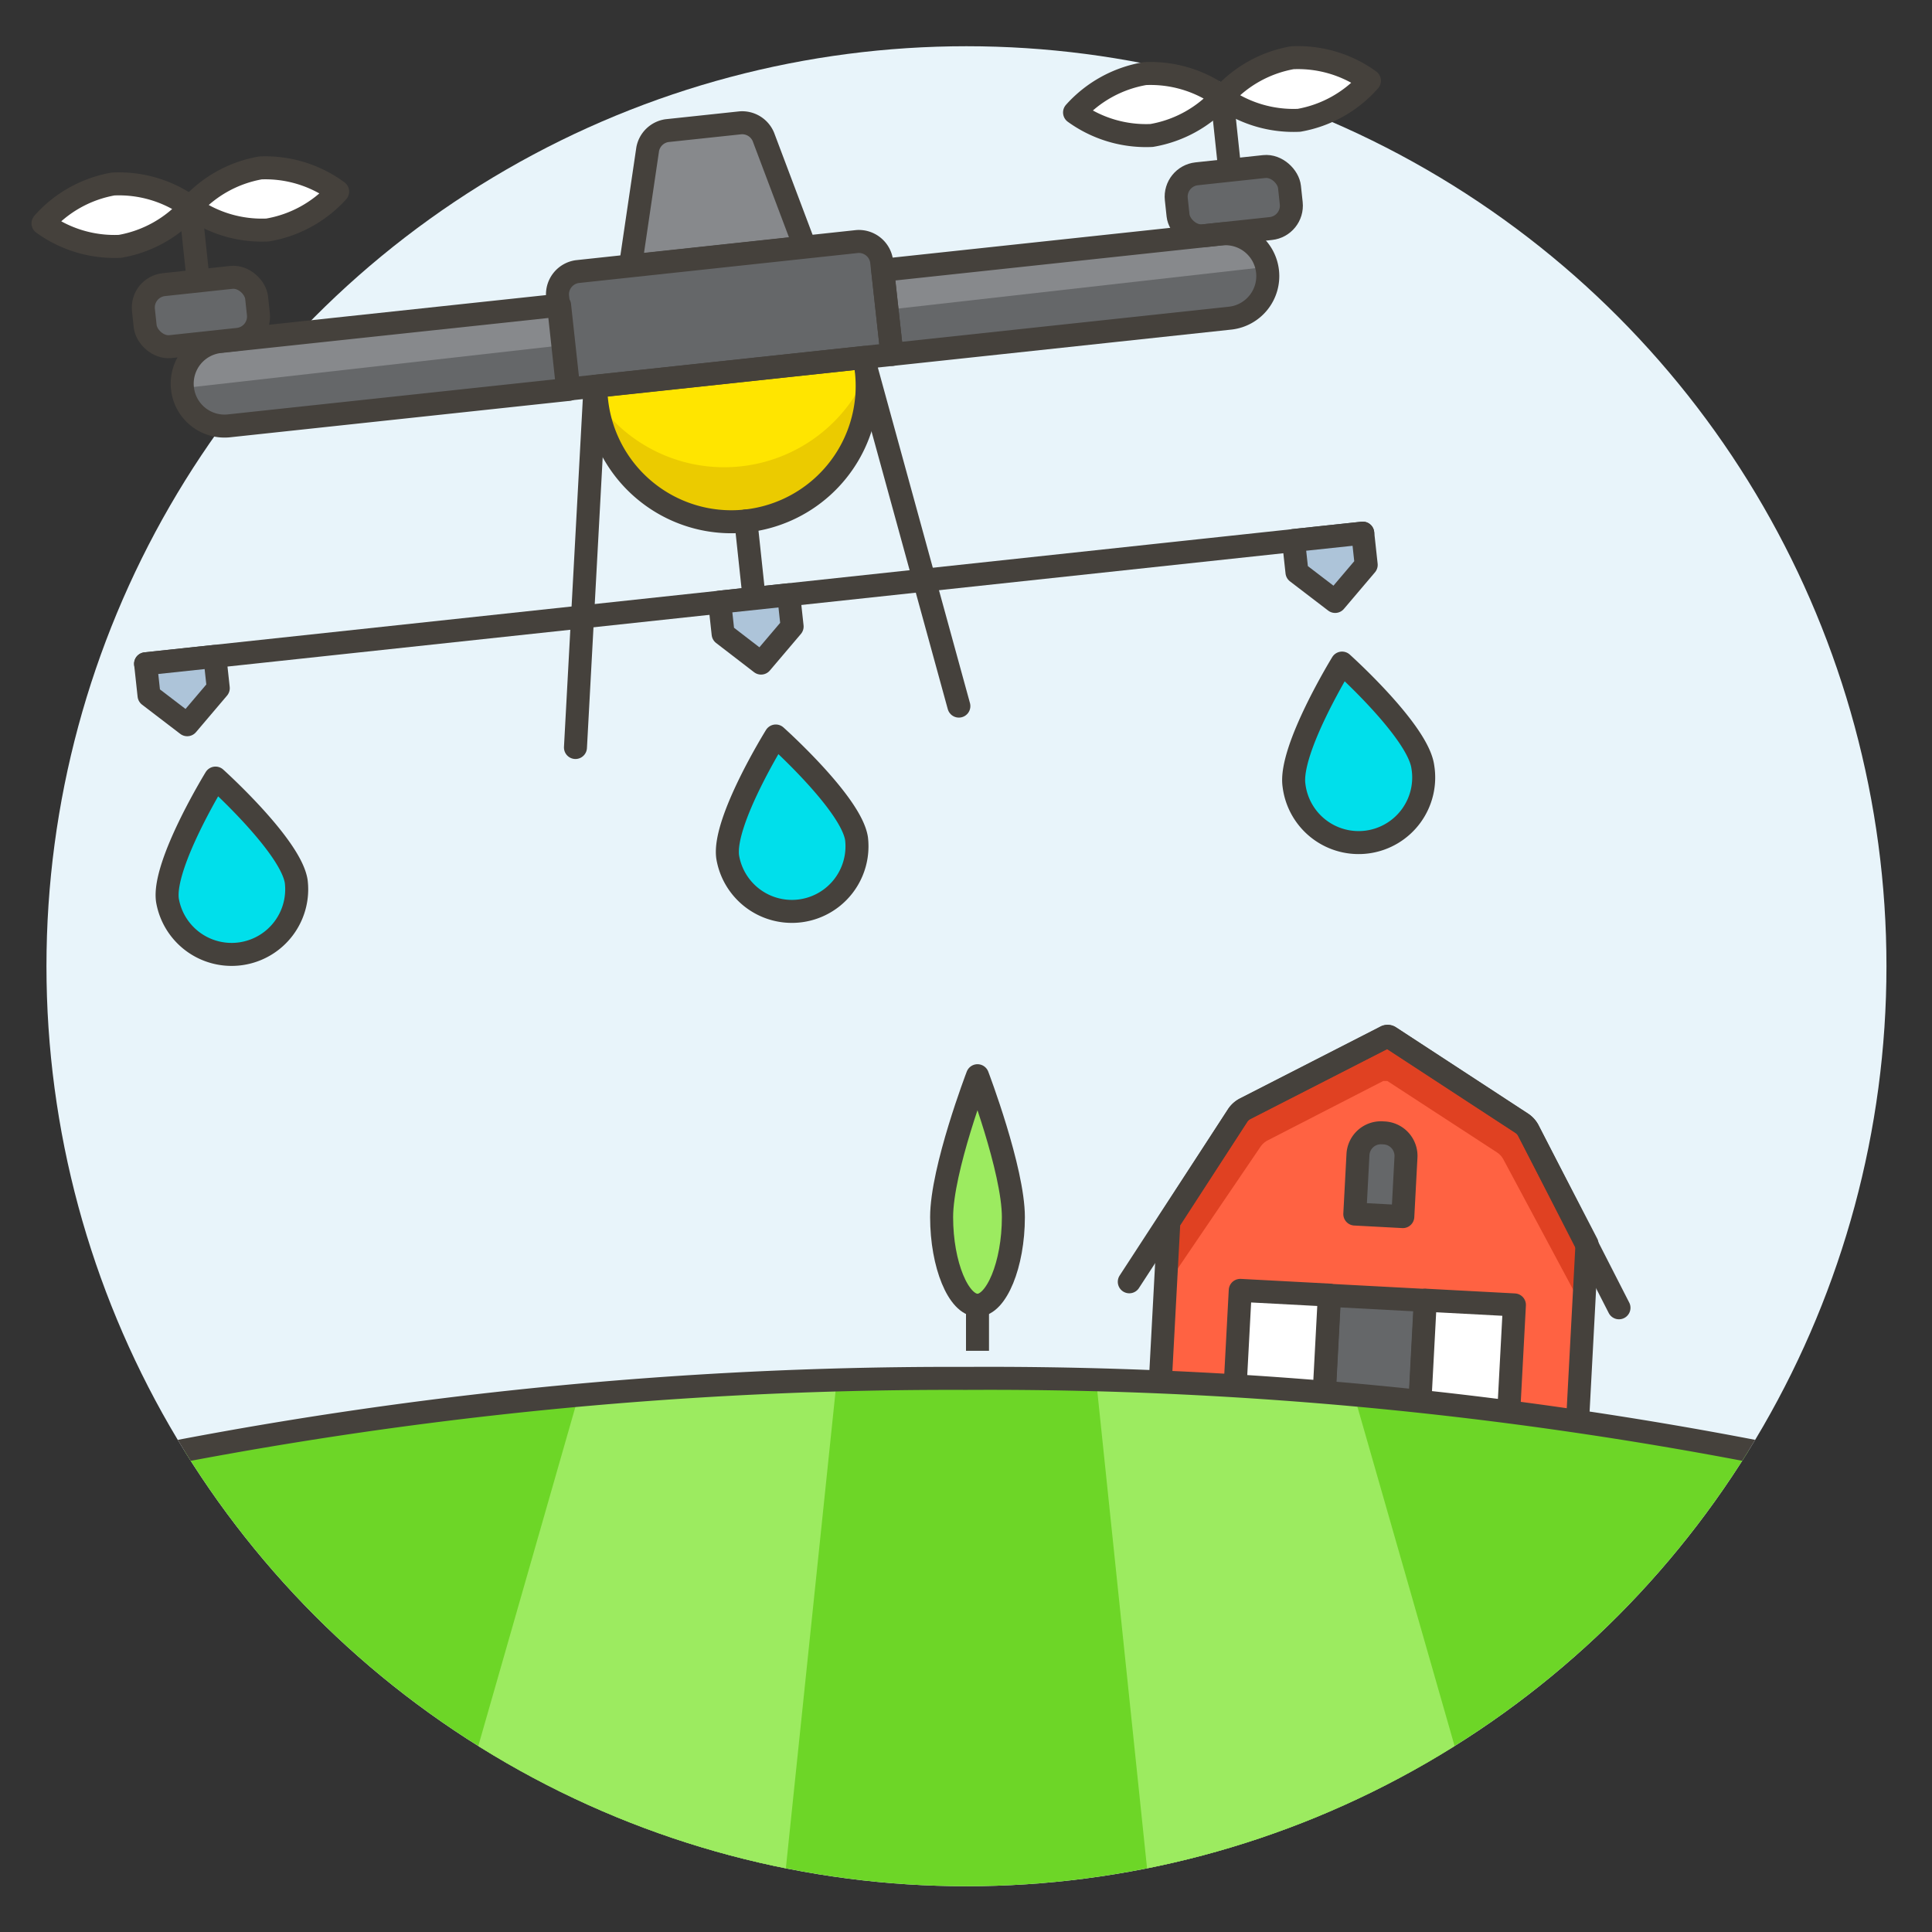 <svg id="Multicolor" xmlns="http://www.w3.org/2000/svg" xmlns:xlink="http://www.w3.org/1999/xlink" viewBox="0 0 84 84"><rect x="0" y="0" width="84" height="84" fill="#333333" stroke="none"/><defs><style>.cls-1,.cls-12,.cls-14,.cls-6,.cls-7{fill:none;}.cls-2{fill:#e8f4fa;}.cls-3{clip-path:url(#clip-path);}.cls-4{fill:#ff6242;}.cls-5{fill:#e04122;}.cls-12,.cls-13,.cls-14,.cls-18,.cls-20,.cls-21,.cls-6,.cls-7,.cls-8,.cls-9{stroke:#45413c;}.cls-18,.cls-20,.cls-21,.cls-6,.cls-7,.cls-8,.cls-9{stroke-linecap:round;}.cls-13,.cls-14,.cls-18,.cls-20,.cls-21,.cls-6,.cls-8,.cls-9{stroke-linejoin:round;}.cls-12,.cls-7{stroke-miterlimit:10;}.cls-15,.cls-8{fill:#656769;}.cls-9{fill:#fff;}.cls-10{fill:#6dd627;}.cls-11,.cls-13{fill:#9ceb60;}.cls-16,.cls-18{fill:#87898c;}.cls-17{fill:#ffe500;}.cls-19{fill:#ebcb00;}.cls-20{fill:#adc4d9;}.cls-21{fill:#00dfeb;}</style><clipPath id="clip-path"><circle class="cls-1" cx="42.02" cy="42.01" r="40"/></clipPath></defs><title>Harvest drone</title><g id="Background"><circle class="cls-2" cx="42.02" cy="42.01" r="40"/><g class="cls-3"><path class="cls-4" d="M66.44,49.14a.86.86,0,0,0-.28-.3l-5.74-3.75a.17.17,0,0,0-.18,0l-6.1,3.12a.88.88,0,0,0-.32.28l-3,4.63-.44,8.24,18.18,1L69,54.08Z"/><path class="cls-5" d="M66.44,49.14a.86.86,0,0,0-.28-.3l-5.74-3.75-.09,0-.09,0-6.1,3.12a.86.86,0,0,0-.31.27l-3,4.64-.15,2.81,4.13-6.08a.86.86,0,0,1,.31-.27L60.14,47l.09,0,.09,0,4.76,3.1a.86.86,0,0,1,.28.3l3.47,6.48L69,54.08Z"/><path class="cls-6" d="M66.44,49.14a.86.86,0,0,0-.28-.3l-5.74-3.75a.17.17,0,0,0-.18,0l-6.1,3.12a.88.88,0,0,0-.32.28l-3,4.63-.44,8.24,18.18,1L69,54.08Z"/><path class="cls-7" d="M70.39,56.86l-3.95-7.73a.86.86,0,0,0-.28-.3l-5.74-3.75a.17.17,0,0,0-.18,0l-6.1,3.12a.88.88,0,0,0-.32.28L49.1,55.73"/><rect class="cls-8" x="57.66" y="56.42" width="4.18" height="5.43" transform="translate(3.22 -3.08) rotate(3.04)"/><rect class="cls-9" x="53.78" y="56.2" width="3.88" height="5.43" transform="translate(3.2 -2.87) rotate(3.04)"/><rect class="cls-9" x="61.83" y="56.63" width="3.88" height="5.43" transform="translate(3.23 -3.3) rotate(3.04)"/><path class="cls-8" d="M60,49.25h.09a1,1,0,0,1,1,1v2.59a0,0,0,0,1,0,0H59a0,0,0,0,1,0,0V50.25A1,1,0,0,1,60,49.25Z" transform="translate(2.79 -3.11) rotate(3.04)"/><path class="cls-10" d="M.21,91.09H90.38l4.88-23.22A176,176,0,0,0,42,59.93,179.18,179.18,0,0,0-4.4,65.87Z"/><path class="cls-11" d="M50.9,91.09H67.59L58.88,60.68q-5.53-.49-11.22-.66Z"/><path class="cls-11" d="M16.45,91.09H33.14L36.38,60c-3.79.11-7.54.34-11.22.67Z"/><path class="cls-12" d="M.21,91.09H90.38l4.88-23.22A176,176,0,0,0,42,59.93,179.18,179.18,0,0,0-4.4,65.87Z"/></g><path class="cls-13" d="M44.06,52.92c0,2.06-.74,3.83-1.56,3.83S40.94,55,40.94,52.92s1.56-6.15,1.56-6.15S44.06,50.86,44.06,52.92Z"/><line class="cls-14" x1="42.5" y1="56.75" x2="42.5" y2="58.73"/></g><g id="Scene"><path class="cls-15" d="M10,18.51l14.73-1.58-.4-3.66L9.56,14.85a1.84,1.84,0,0,0-1.63,2h0A1.84,1.84,0,0,0,10,18.51Z"/><path class="cls-15" d="M53.51,13.83,38.78,15.41l-.4-3.66,14.73-1.58a1.84,1.84,0,0,1,2,1.63h0A1.84,1.84,0,0,1,53.51,13.83Z"/><path class="cls-16" d="M7.93,16.88v0l16.55-1.87-.19-1.79L9.56,14.85A1.84,1.84,0,0,0,7.93,16.88Z"/><path class="cls-16" d="M38.57,13.47,55.1,11.6a1.84,1.84,0,0,0-2-1.44L38.38,11.75Z"/><path class="cls-17" d="M34.21,22.17h0a5.9,5.9,0,0,1-3.62.39h0a5.9,5.9,0,0,1-4.65-5.14l-.07-.62L37.6,15.54l.07.62A5.9,5.9,0,0,1,34.21,22.17Z"/><path class="cls-18" d="M35,10.75l-7.59.82.75-5.08A1,1,0,0,1,29,5.68l3.19-.34a1,1,0,0,1,1,.61Z"/><path class="cls-8" d="M38.78,15.41l-14.1,1.51-.44-4.06a1,1,0,0,1,.85-1.05l12.19-1.31a1,1,0,0,1,1.05.85Z"/><path class="cls-19" d="M34.21,19.74A6.74,6.74,0,0,1,26,17.49a5.89,5.89,0,0,0,11.71-1.31A6.75,6.75,0,0,1,34.21,19.74Z"/><path class="cls-6" d="M34.21,22.17h0a5.9,5.9,0,0,1-3.62.39h0a5.9,5.9,0,0,1-4.65-5.14l-.07-.62L37.6,15.54l.07.62A5.9,5.9,0,0,1,34.21,22.17Z"/><line class="cls-6" x1="53.13" y1="4.2" x2="53.47" y2="7.4"/><path class="cls-9" d="M59.54,3.51a5.3,5.3,0,0,1-3.06,1.72,5.3,5.3,0,0,1-3.35-1,5.3,5.3,0,0,1,3.06-1.72A5.3,5.3,0,0,1,59.54,3.51Z"/><path class="cls-9" d="M46.72,4.89a5.3,5.3,0,0,0,3.35,1A5.3,5.3,0,0,0,53.13,4.2a5.3,5.3,0,0,0-3.35-1A5.3,5.3,0,0,0,46.72,4.89Z"/><rect class="cls-8" x="51.17" y="7.39" width="4.95" height="2.71" rx="1" ry="1" transform="translate(-0.63 5.78) rotate(-6.13)"/><path class="cls-6" d="M53.51,13.83,38.78,15.41l-.4-3.66,14.73-1.58a1.84,1.84,0,0,1,2,1.63h0A1.84,1.84,0,0,1,53.51,13.83Z"/><path class="cls-6" d="M10,18.51l14.73-1.58-.4-3.66L9.56,14.85a1.84,1.84,0,0,0-1.63,2h0A1.84,1.84,0,0,0,10,18.51Z"/><line class="cls-6" x1="8.28" y1="9.02" x2="8.62" y2="12.22"/><path class="cls-9" d="M1.87,9.71a5.3,5.3,0,0,0,3.35,1A5.3,5.3,0,0,0,8.28,9,5.3,5.3,0,0,0,4.92,8,5.3,5.3,0,0,0,1.87,9.71Z"/><path class="cls-9" d="M14.68,8.33A5.3,5.3,0,0,1,11.63,10,5.3,5.3,0,0,1,8.28,9,5.3,5.3,0,0,1,11.33,7.3,5.3,5.3,0,0,1,14.68,8.33Z"/><rect class="cls-8" x="6.26" y="12.22" width="4.95" height="2.71" rx="1" ry="1" transform="translate(18.87 26.13) rotate(173.87)"/><line class="cls-6" x1="25.87" y1="16.8" x2="25.02" y2="32.5"/><line class="cls-6" x1="37.53" y1="15.55" x2="41.69" y2="30.7"/><line class="cls-6" x1="6.33" y1="28.86" x2="59.25" y2="23.18"/><line class="cls-6" x1="32.43" y1="22.65" x2="32.79" y2="26.02"/><polygon class="cls-20" points="56.39 24.88 58.05 26.15 59.4 24.56 59.25 23.18 56.24 23.5 56.39 24.88"/><polygon class="cls-20" points="31.44 27.56 33.09 28.83 34.44 27.24 34.29 25.86 31.29 26.18 31.44 27.56"/><polygon class="cls-20" points="6.48 30.24 8.14 31.51 9.49 29.92 9.34 28.54 6.33 28.86 6.48 30.24"/><path class="cls-21" d="M12.88,38.33a2.83,2.83,0,0,1-5.6.81c-.22-1.55,2.09-5.31,2.09-5.31S12.65,36.78,12.88,38.33Z"/><path class="cls-21" d="M37.24,36.46a2.83,2.83,0,0,1-5.6.81C31.41,35.73,33.73,32,33.73,32S37,34.92,37.24,36.46Z"/><path class="cls-21" d="M61.86,33.33a2.83,2.83,0,1,1-5.6.81c-.22-1.55,2.09-5.31,2.09-5.31S61.64,31.78,61.86,33.33Z"/></g></svg>